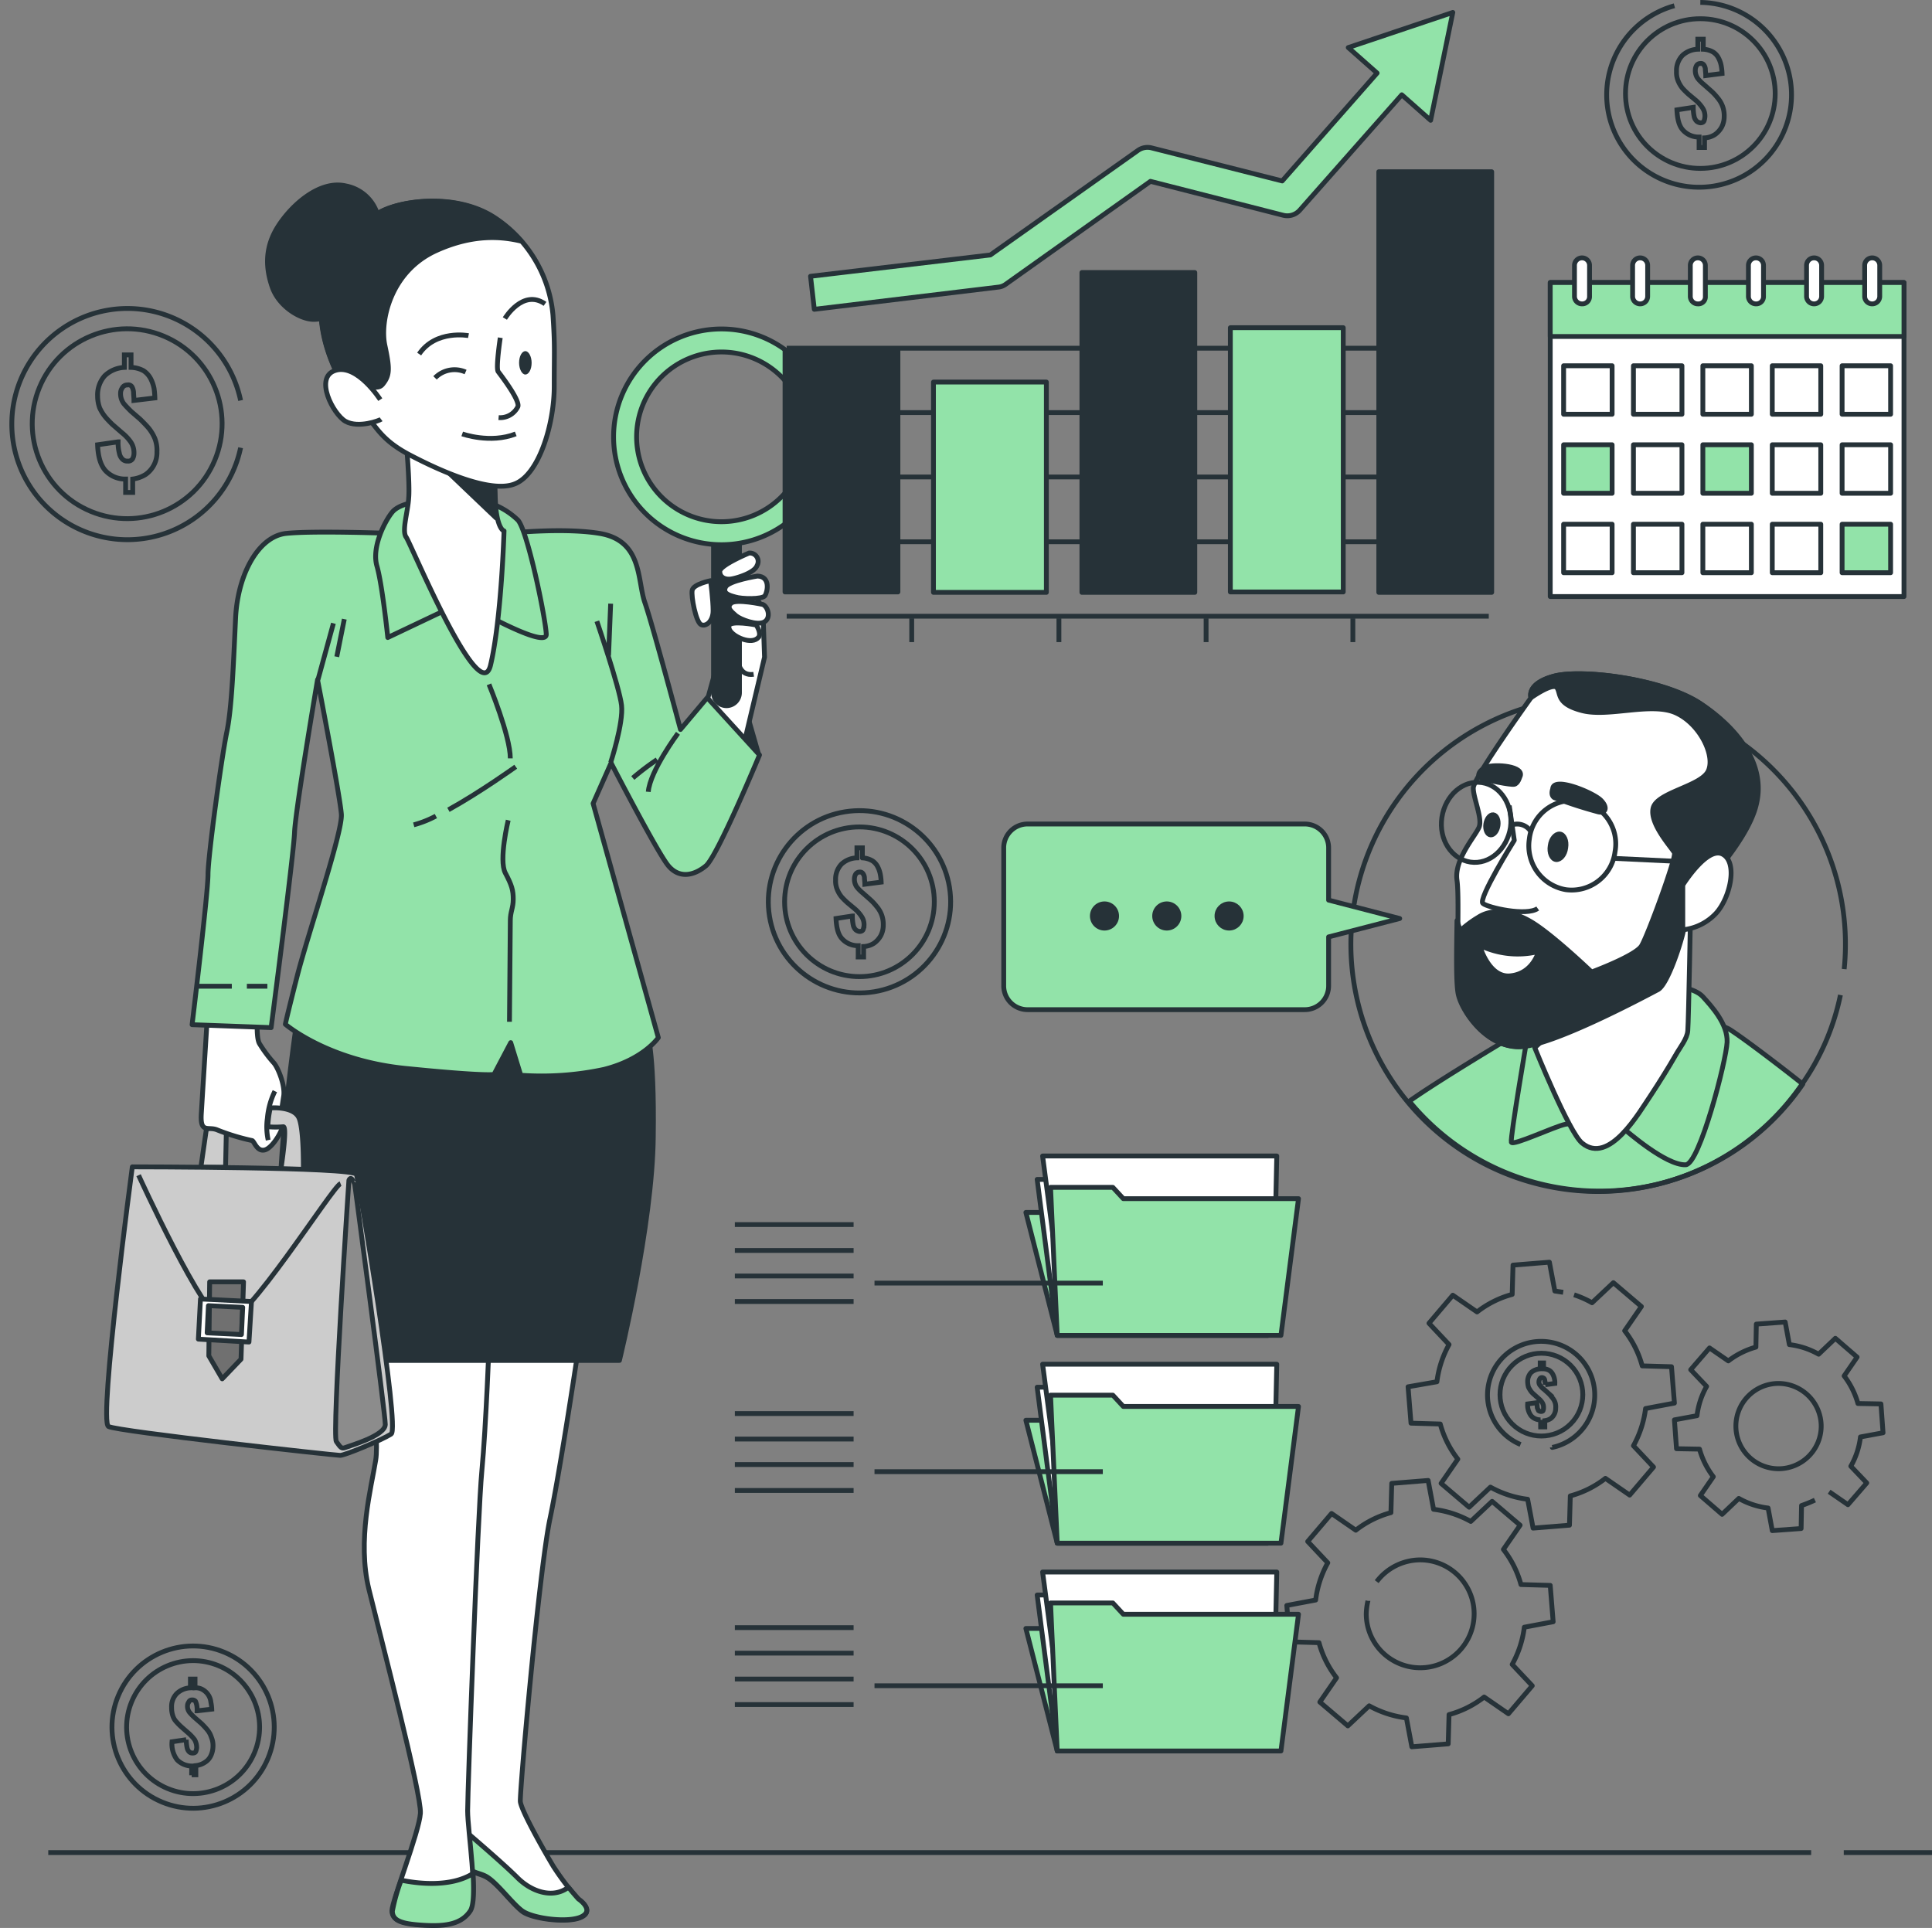 <svg xmlns="http://www.w3.org/2000/svg" width="400.654" height="399.844" viewBox="0 0 400.654 399.844">
  <rect x="0" y="0" width="400.654" height="399.844" fill="#808080" stroke="none"/>
  <g id="_1" data-name="1" transform="translate(-17.96 -21.8)">
    <g id="Floor_00000158747179933682543870000014200494217997990551_" transform="translate(27.967 406.01)">
      <g id="Grupo_1107869" data-name="Grupo 1107869">
        <line id="Línea_563" data-name="Línea 563" x2="18.297" transform="translate(372.35)" fill="none" stroke="#263238" stroke-linejoin="round" stroke-miterlimit="10" stroke-width="1"/>
        <line id="Línea_564" data-name="Línea 564" x2="365.587" fill="none" stroke="#263238" stroke-linejoin="round" stroke-miterlimit="10" stroke-width="1"/>
      </g>
    </g>
    <g id="Gears" transform="translate(284.814 283.569)">
      <g id="Grupo_1107870" data-name="Grupo 1107870">
        <path id="Trazado_902850" data-name="Trazado 902850" d="M374.854,406.237a21.284,21.284,0,0,1-2.515,7.718l4.162,4.422-4.943,5.81-5.029-3.469a20.563,20.563,0,0,1-7.284,3.642l-.173,6.07-7.544.607-1.127-5.983a21.285,21.285,0,0,1-7.718-2.515L338.26,426.7l-5.81-4.943,3.469-5.029a20.562,20.562,0,0,1-3.642-7.284l-6.07-.173-.607-7.544,5.983-1.127a21.285,21.285,0,0,1,2.515-7.718l-4.162-4.422,4.943-5.81,5.029,3.469a20.563,20.563,0,0,1,7.284-3.642l.173-6.07,7.544-.607,1.127,5.983a21.284,21.284,0,0,1,7.718,2.515l4.422-4.162,5.81,4.943-3.469,5.029a20.563,20.563,0,0,1,3.642,7.284l6.07.173.607,7.544Zm-32.431-5.463a13.4,13.4,0,0,0-.347,2.688,11.186,11.186,0,1,0,11.186-11.186,11.373,11.373,0,0,0-9.018,4.509" transform="translate(-325.6 -330.535)" fill="none" stroke="#263238" stroke-linejoin="round" stroke-miterlimit="10" stroke-width="1"/>
        <path id="Trazado_902851" data-name="Trazado 902851" d="M447.436,374.84a26.483,26.483,0,0,1-2.775,1.127l-.087,4.769-5.983.434-.867-4.683a16.172,16.172,0,0,1-6.07-1.994l-3.469,3.3-4.509-3.9,2.688-3.9a16.909,16.909,0,0,1-2.862-5.723l-4.769-.087-.434-5.983,4.683-.867a16.172,16.172,0,0,1,1.994-6.07l-3.3-3.469,3.9-4.509,3.9,2.688a16.909,16.909,0,0,1,5.723-2.862l.087-4.769,5.983-.434.867,4.683a16.172,16.172,0,0,1,6.07,1.994l3.469-3.3,4.509,3.9-2.688,3.9a16.909,16.909,0,0,1,2.862,5.723l4.769.087.434,5.983-4.683.867a16.172,16.172,0,0,1-1.994,6.07l3.3,3.469-3.9,4.509-3.9-2.688m-10.492-22.459a8.845,8.845,0,1,0,8.845,8.845A8.882,8.882,0,0,0,439.892,350.647Z" transform="translate(-337.916 -325.5)" fill="none" stroke="#263238" stroke-linejoin="round" stroke-miterlimit="10" stroke-width="1"/>
        <path id="Trazado_902852" data-name="Trazado 902852" d="M389.025,330.364a20.342,20.342,0,0,1,3.729,1.648l4.422-4.162,5.81,4.943-3.469,5.029a20.563,20.563,0,0,1,3.642,7.284l6.07.173.607,7.544-5.983,1.127a21.284,21.284,0,0,1-2.515,7.718l4.162,4.422-4.943,5.81-5.029-3.469a20.563,20.563,0,0,1-7.284,3.642l-.173,6.07-7.544.607-1.127-5.983a21.284,21.284,0,0,1-7.718-2.515l-4.422,4.162-5.81-4.943,3.469-5.029a20.563,20.563,0,0,1-3.642-7.284l-6.07-.173-.607-7.544,5.983-1.041a21.285,21.285,0,0,1,2.515-7.718l-4.162-4.422,4.943-5.81,5.029,3.469a20.564,20.564,0,0,1,7.284-3.642l.173-6.07,7.544-.607,1.127,5.983c.607.087,1.127.173,1.734.26m-2.255,32.171a11.119,11.119,0,1,0-6.59-.607" transform="translate(-329.453 -323.6)" fill="none" stroke="#263238" stroke-linejoin="round" stroke-miterlimit="10" stroke-width="1"/>
      </g>
      <g id="Grupo_1107872" data-name="Grupo 1107872" transform="translate(40.657 15.327)">
        <g id="Grupo_1107871" data-name="Grupo 1107871" transform="translate(9.291 5.571)">
          <path id="Trazado_902853" data-name="Trazado 902853" d="M385.888,360.794v-1.3a2.538,2.538,0,0,1-1.994-.867,3.686,3.686,0,0,1-.694-2.428l1.908-.26c0,.434.087.78.087,1.041a4.228,4.228,0,0,0,.26.607.93.93,0,0,0,.52.173c.26,0,.434-.087.434-.26a1.1,1.1,0,0,0,.087-.52,1.849,1.849,0,0,0-.26-1.041,3.525,3.525,0,0,0-.78-.867l-.867-.78a5.229,5.229,0,0,1-.694-.694,7.622,7.622,0,0,1-.52-.867,4.393,4.393,0,0,1-.173-1.127,2.7,2.7,0,0,1,.694-1.908,3.2,3.2,0,0,1,1.908-.78V347.7h.694v1.214a2.507,2.507,0,0,1,1.214.347,2.048,2.048,0,0,1,.694.78,3.106,3.106,0,0,1,.347.954,3.556,3.556,0,0,1,.087.954l-1.994.26a1.924,1.924,0,0,0-.087-.78.733.733,0,0,0-.173-.52.662.662,0,0,0-.434-.173.477.477,0,0,0-.434.26,1.232,1.232,0,0,0-.173.52,1.081,1.081,0,0,0,.347.954,2.639,2.639,0,0,0,.694.694l.867.78a7.819,7.819,0,0,1,.78.867,3.581,3.581,0,0,1,.607.954,2.962,2.962,0,0,1,.173,1.3,2.77,2.77,0,0,1-.26,1.214,2.711,2.711,0,0,1-.78.954,2.913,2.913,0,0,1-1.214.434v1.3h-.867Z" transform="translate(-383.2 -347.7)" fill="none" stroke="#263238" stroke-miterlimit="10" stroke-width="1"/>
        </g>
        <circle id="Elipse_12228" data-name="Elipse 12228" cx="8.585" cy="8.585" r="8.585" transform="translate(0 12.14) rotate(-45)" fill="none" stroke="#263238" stroke-miterlimit="10" stroke-width="1"/>
      </g>
    </g>
    <g id="Money" transform="translate(18.613 22.3)">
      <g id="Grupo_1107874" data-name="Grupo 1107874" transform="translate(0 61.655)">
        <g id="Grupo_1107873" data-name="Grupo 1107873" transform="translate(19.586 11.445)">
          <path id="Trazado_902854" data-name="Trazado 902854" d="M47.01,135.129v-2.775a5.569,5.569,0,0,1-4.249-1.821c-.954-1.127-1.474-2.862-1.561-5.29l4.249-.607a8.726,8.726,0,0,0,.26,2.341,2.321,2.321,0,0,0,.694,1.3,1.382,1.382,0,0,0,1.041.347,1.049,1.049,0,0,0,1.041-.52,2.4,2.4,0,0,0,.26-1.127,3.946,3.946,0,0,0-.694-2.341,9.245,9.245,0,0,0-1.821-1.908l-1.994-1.734c-.52-.52-1.041-1.041-1.474-1.561a9.285,9.285,0,0,1-1.127-1.821A7.251,7.251,0,0,1,41.2,115.1a5.943,5.943,0,0,1,1.474-4.162A6.3,6.3,0,0,1,46.75,109.2v-2.6h1.387v2.6a5.745,5.745,0,0,1,2.6.694,4.5,4.5,0,0,1,1.474,1.648,7.765,7.765,0,0,1,.694,1.994,16.932,16.932,0,0,1,.173,1.994l-4.336.52c0-.694-.087-1.214-.087-1.734a2.882,2.882,0,0,0-.347-1.127.9.9,0,0,0-.954-.347,1.132,1.132,0,0,0-1.041.607,1.907,1.907,0,0,0-.347,1.127,3.413,3.413,0,0,0,.694,2.168c.434.52.954,1.041,1.474,1.561l1.908,1.648c.607.607,1.214,1.214,1.734,1.821a9,9,0,0,1,1.3,2.168,6.919,6.919,0,0,1,.434,2.775,5.574,5.574,0,0,1-.607,2.688,5.465,5.465,0,0,1-1.734,1.994,6.623,6.623,0,0,1-2.688.954v2.775Z" transform="translate(-41.2 -106.6)" fill="none" stroke="#263238" stroke-miterlimit="10" stroke-width="1"/>
        </g>
        <path id="Trazado_902855" data-name="Trazado 902855" d="M68.119,114.564a23.976,23.976,0,1,0,0,9.8" transform="translate(-18.877 -93.667)" fill="none" stroke="#263238" stroke-miterlimit="10" stroke-width="1"/>
        <circle id="Elipse_12229" data-name="Elipse 12229" cx="19.684" cy="19.684" r="19.684" transform="translate(0 36.372) rotate(-67.5)" fill="none" stroke="#263238" stroke-miterlimit="10" stroke-width="1"/>
      </g>
      <g id="Grupo_1107876" data-name="Grupo 1107876" transform="translate(155.913 164.853)">
        <g id="Grupo_1107875" data-name="Grupo 1107875" transform="translate(16.723 10.483)">
          <path id="Trazado_902856" data-name="Trazado 902856" d="M222.383,246.959v-2.168A4.419,4.419,0,0,1,219,243.317c-.78-.867-1.127-2.255-1.214-4.162l3.382-.52a9.2,9.2,0,0,0,.173,1.821,1.978,1.978,0,0,0,.52,1.041,1.558,1.558,0,0,0,.78.347c.434,0,.694-.173.78-.434a3.081,3.081,0,0,0,.173-.867,3.018,3.018,0,0,0-.52-1.821,7.485,7.485,0,0,0-1.387-1.561l-1.561-1.3a16.023,16.023,0,0,1-1.214-1.214,6.012,6.012,0,0,1-.867-1.474,4.57,4.57,0,0,1-.347-1.994,4.523,4.523,0,0,1,1.214-3.3,4.913,4.913,0,0,1,3.208-1.3V224.5h1.127v2.081a4.546,4.546,0,0,1,2.081.607,3.241,3.241,0,0,1,1.127,1.3,5.512,5.512,0,0,1,.52,1.561,10.723,10.723,0,0,1,.173,1.561l-3.382.434c0-.52-.087-.954-.087-1.387a1.63,1.63,0,0,0-.347-.867.719.719,0,0,0-.694-.26.911.911,0,0,0-.78.434,1.977,1.977,0,0,0-.26.954,2.752,2.752,0,0,0,.52,1.734,8.035,8.035,0,0,0,1.214,1.214l1.474,1.3a11.167,11.167,0,0,1,1.387,1.474,5.772,5.772,0,0,1,1.041,1.734,5.694,5.694,0,0,1,.347,2.168,4.7,4.7,0,0,1-.52,2.168,4.751,4.751,0,0,1-1.387,1.561,4.284,4.284,0,0,1-2.168.694v2.168h-1.127Z" transform="translate(-217.7 -224.5)" fill="none" stroke="#263238" stroke-miterlimit="10" stroke-width="1"/>
        </g>
        <circle id="Elipse_12230" data-name="Elipse 12230" cx="18.904" cy="18.904" r="18.904" transform="translate(0 6.015) rotate(-9.154)" fill="none" stroke="#263238" stroke-miterlimit="10" stroke-width="1"/>
        <circle id="Elipse_12231" data-name="Elipse 12231" cx="15.522" cy="15.522" r="15.522" transform="translate(6.144 6.147)" fill="none" stroke="#263238" stroke-miterlimit="10" stroke-width="1"/>
      </g>
      <g id="Grupo_1107878" data-name="Grupo 1107878" transform="translate(17.411 335.713)">
        <g id="Grupo_1107877" data-name="Grupo 1107877" transform="translate(17.523 12.01)">
          <path id="Trazado_902857" data-name="Trazado 902857" d="M63.062,443.244v-1.908a4.294,4.294,0,0,1-3.035-1.3,5.474,5.474,0,0,1-1.041-3.729l2.948-.434a7.981,7.981,0,0,0,.173,1.648,1.617,1.617,0,0,0,.434.867.985.985,0,0,0,.694.26c.347,0,.607-.087.694-.347a2.532,2.532,0,0,0,.173-.78,3.321,3.321,0,0,0-.434-1.648,9.182,9.182,0,0,0-1.3-1.387l-1.387-1.214a11.768,11.768,0,0,1-1.041-1.041,3.265,3.265,0,0,1-.78-1.3,5.215,5.215,0,0,1-.26-1.734,3.867,3.867,0,0,1,1.041-2.862,4.356,4.356,0,0,1,2.862-1.214V423.3h.954v1.821a2.845,2.845,0,0,1,1.821.52,3.4,3.4,0,0,1,1.474,2.515,8.646,8.646,0,0,1,.173,1.387l-3.035.347a5.332,5.332,0,0,0-.087-1.214,4.03,4.03,0,0,0-.26-.78.853.853,0,0,0-.694-.26.687.687,0,0,0-.694.434,1.4,1.4,0,0,0-.26.78,2.04,2.04,0,0,0,.52,1.474,11.774,11.774,0,0,0,1.041,1.041l1.3,1.127a16.647,16.647,0,0,1,1.214,1.3,4.548,4.548,0,0,1,.867,1.561,4.411,4.411,0,0,1,.347,1.908,4.726,4.726,0,0,1-.434,1.908,3.155,3.155,0,0,1-1.214,1.387,4.17,4.17,0,0,1-1.908.694v1.908h-.867Z" transform="translate(-58.9 -423.3)" fill="none" stroke="#263238" stroke-miterlimit="10" stroke-width="1"/>
        </g>
        <circle id="Elipse_12232" data-name="Elipse 12232" cx="16.823" cy="16.823" r="16.823" transform="translate(0 31.085) rotate(-67.5)" fill="none" stroke="#263238" stroke-miterlimit="10" stroke-width="1"/>
        <circle id="Elipse_12233" data-name="Elipse 12233" cx="13.788" cy="13.788" r="13.788" transform="translate(3.966 29.442) rotate(-67.5)" fill="none" stroke="#263238" stroke-miterlimit="10" stroke-width="1"/>
      </g>
      <g id="Grupo_1107880" data-name="Grupo 1107880" transform="translate(333.057)">
        <g id="Grupo_1107879" data-name="Grupo 1107879" transform="translate(13.961 7.631)">
          <path id="Trazado_902858" data-name="Trazado 902858" d="M423.483,53.559V51.391a4.419,4.419,0,0,1-3.382-1.474c-.78-.867-1.127-2.255-1.214-4.162l3.382-.52a9.2,9.2,0,0,0,.173,1.821,1.978,1.978,0,0,0,.52,1.041,1.558,1.558,0,0,0,.78.347c.434,0,.694-.173.78-.434a3.081,3.081,0,0,0,.173-.867,3.018,3.018,0,0,0-.52-1.821,7.485,7.485,0,0,0-1.387-1.561l-1.561-1.3a16.021,16.021,0,0,1-1.214-1.214,6.012,6.012,0,0,1-.867-1.474,4.57,4.57,0,0,1-.347-1.994,4.523,4.523,0,0,1,1.214-3.3,4.913,4.913,0,0,1,3.208-1.3V31.1h1.127v2.081a4.546,4.546,0,0,1,2.081.607,3.241,3.241,0,0,1,1.127,1.3,5.513,5.513,0,0,1,.52,1.561,10.725,10.725,0,0,1,.173,1.561l-3.382.434c0-.52-.087-.954-.087-1.387a1.631,1.631,0,0,0-.347-.867.719.719,0,0,0-.694-.26.911.911,0,0,0-.78.434,1.976,1.976,0,0,0-.26.954,2.752,2.752,0,0,0,.52,1.734,8.034,8.034,0,0,0,1.214,1.214l1.474,1.3A11.168,11.168,0,0,1,427.3,43.24a5.773,5.773,0,0,1,1.041,1.734,5.694,5.694,0,0,1,.347,2.168,4.7,4.7,0,0,1-.52,2.168,4.752,4.752,0,0,1-1.387,1.561,4.284,4.284,0,0,1-2.168.694v1.994Z" transform="translate(-418.8 -31.1)" fill="none" stroke="#263238" stroke-miterlimit="10" stroke-width="1"/>
        </g>
        <path id="Trazado_902859" data-name="Trazado 902859" d="M416.227,22.994A19.166,19.166,0,1,0,421.6,22.3" transform="translate(-402.7 -22.3)" fill="none" stroke="#263238" stroke-miterlimit="10" stroke-width="1"/>
        <circle id="Elipse_12234" data-name="Elipse 12234" cx="15.522" cy="15.522" r="15.522" transform="translate(3.382 3.382)" fill="none" stroke="#263238" stroke-miterlimit="10" stroke-width="1"/>
      </g>
    </g>
    <g id="Calendar" transform="translate(339.444 75.282)">
      <g id="Grupo_1107885" data-name="Grupo 1107885">
        <rect id="Rectángulo_405155" data-name="Rectángulo 405155" width="73.36" height="65.122" transform="translate(0 5.116)" fill="#fff" stroke="#263238" stroke-linejoin="round" stroke-miterlimit="10" stroke-width="1"/>
        <rect id="Rectángulo_405156" data-name="Rectángulo 405156" width="73.36" height="11.186" transform="translate(0 5.116)" fill="#92e3a9" stroke="#263238" stroke-linejoin="round" stroke-miterlimit="10" stroke-width="1"/>
        <g id="Grupo_1107881" data-name="Grupo 1107881" transform="translate(5.029)">
          <path id="Trazado_902860" data-name="Trazado 902860" d="M395.961,92.939h0a1.554,1.554,0,0,1-1.561-1.561V84.961a1.554,1.554,0,0,1,1.561-1.561h0a1.554,1.554,0,0,1,1.561,1.561v6.417A1.5,1.5,0,0,1,395.961,92.939Z" transform="translate(-394.4 -83.4)" fill="#fff" stroke="#263238" stroke-linejoin="round" stroke-miterlimit="10" stroke-width="1"/>
          <path id="Trazado_902861" data-name="Trazado 902861" d="M409.861,92.939h0a1.554,1.554,0,0,1-1.561-1.561V84.961a1.554,1.554,0,0,1,1.561-1.561h0a1.554,1.554,0,0,1,1.561,1.561v6.417A1.554,1.554,0,0,1,409.861,92.939Z" transform="translate(-396.247 -83.4)" fill="#fff" stroke="#263238" stroke-linejoin="round" stroke-miterlimit="10" stroke-width="1"/>
          <path id="Trazado_902862" data-name="Trazado 902862" d="M423.661,92.939h0a1.554,1.554,0,0,1-1.561-1.561V84.961a1.554,1.554,0,0,1,1.561-1.561h0a1.554,1.554,0,0,1,1.561,1.561v6.417A1.456,1.456,0,0,1,423.661,92.939Z" transform="translate(-398.08 -83.4)" fill="#fff" stroke="#263238" stroke-linejoin="round" stroke-miterlimit="10" stroke-width="1"/>
          <path id="Trazado_902863" data-name="Trazado 902863" d="M437.561,92.939h0A1.554,1.554,0,0,1,436,91.378V84.961a1.554,1.554,0,0,1,1.561-1.561h0a1.554,1.554,0,0,1,1.561,1.561v6.417A1.5,1.5,0,0,1,437.561,92.939Z" transform="translate(-399.927 -83.4)" fill="#fff" stroke="#263238" stroke-linejoin="round" stroke-miterlimit="10" stroke-width="1"/>
          <path id="Trazado_902864" data-name="Trazado 902864" d="M451.461,92.939h0a1.554,1.554,0,0,1-1.561-1.561V84.961a1.554,1.554,0,0,1,1.561-1.561h0a1.554,1.554,0,0,1,1.561,1.561v6.417A1.554,1.554,0,0,1,451.461,92.939Z" transform="translate(-401.774 -83.4)" fill="#fff" stroke="#263238" stroke-linejoin="round" stroke-miterlimit="10" stroke-width="1"/>
          <path id="Trazado_902865" data-name="Trazado 902865" d="M465.361,92.939h0a1.554,1.554,0,0,1-1.561-1.561V84.961a1.554,1.554,0,0,1,1.561-1.561h0a1.554,1.554,0,0,1,1.561,1.561v6.417A1.554,1.554,0,0,1,465.361,92.939Z" transform="translate(-403.621 -83.4)" fill="#fff" stroke="#263238" stroke-linejoin="round" stroke-miterlimit="10" stroke-width="1"/>
        </g>
        <g id="Grupo_1107882" data-name="Grupo 1107882" transform="translate(2.775 22.372)">
          <rect id="Rectángulo_405157" data-name="Rectángulo 405157" width="10.059" height="10.059" fill="#fff" stroke="#263238" stroke-linejoin="round" stroke-miterlimit="10" stroke-width="1"/>
          <rect id="Rectángulo_405158" data-name="Rectángulo 405158" width="10.059" height="10.059" transform="translate(14.481)" fill="#fff" stroke="#263238" stroke-linejoin="round" stroke-miterlimit="10" stroke-width="1"/>
          <rect id="Rectángulo_405159" data-name="Rectángulo 405159" width="10.059" height="10.059" transform="translate(28.876)" fill="#fff" stroke="#263238" stroke-linejoin="round" stroke-miterlimit="10" stroke-width="1"/>
          <rect id="Rectángulo_405160" data-name="Rectángulo 405160" width="10.059" height="10.059" transform="translate(43.27)" fill="#fff" stroke="#263238" stroke-linejoin="round" stroke-miterlimit="10" stroke-width="1"/>
          <rect id="Rectángulo_405161" data-name="Rectángulo 405161" width="10.059" height="10.059" transform="translate(57.752)" fill="#fff" stroke="#263238" stroke-linejoin="round" stroke-miterlimit="10" stroke-width="1"/>
        </g>
        <g id="Grupo_1107883" data-name="Grupo 1107883" transform="translate(2.775 38.761)">
          <rect id="Rectángulo_405162" data-name="Rectángulo 405162" width="10.059" height="10.059" fill="#92e3a9" stroke="#263238" stroke-linejoin="round" stroke-miterlimit="10" stroke-width="1"/>
          <rect id="Rectángulo_405163" data-name="Rectángulo 405163" width="10.059" height="10.059" transform="translate(14.481)" fill="#fff" stroke="#263238" stroke-linejoin="round" stroke-miterlimit="10" stroke-width="1"/>
          <rect id="Rectángulo_405164" data-name="Rectángulo 405164" width="10.059" height="10.059" transform="translate(28.876)" fill="#92e3a9" stroke="#263238" stroke-linejoin="round" stroke-miterlimit="10" stroke-width="1"/>
          <rect id="Rectángulo_405165" data-name="Rectángulo 405165" width="10.059" height="10.059" transform="translate(43.27)" fill="#fff" stroke="#263238" stroke-linejoin="round" stroke-miterlimit="10" stroke-width="1"/>
          <rect id="Rectángulo_405166" data-name="Rectángulo 405166" width="10.059" height="10.059" transform="translate(57.752)" fill="#fff" stroke="#263238" stroke-linejoin="round" stroke-miterlimit="10" stroke-width="1"/>
        </g>
        <g id="Grupo_1107884" data-name="Grupo 1107884" transform="translate(2.775 55.237)">
          <rect id="Rectángulo_405167" data-name="Rectángulo 405167" width="10.059" height="10.059" fill="#fff" stroke="#263238" stroke-linejoin="round" stroke-miterlimit="10" stroke-width="1"/>
          <rect id="Rectángulo_405168" data-name="Rectángulo 405168" width="10.059" height="10.059" transform="translate(14.481)" fill="#fff" stroke="#263238" stroke-linejoin="round" stroke-miterlimit="10" stroke-width="1"/>
          <rect id="Rectángulo_405169" data-name="Rectángulo 405169" width="10.059" height="10.059" transform="translate(28.876)" fill="#fff" stroke="#263238" stroke-linejoin="round" stroke-miterlimit="10" stroke-width="1"/>
          <rect id="Rectángulo_405170" data-name="Rectángulo 405170" width="10.059" height="10.059" transform="translate(43.27)" fill="#fff" stroke="#263238" stroke-linejoin="round" stroke-miterlimit="10" stroke-width="1"/>
          <rect id="Rectángulo_405171" data-name="Rectángulo 405171" width="10.059" height="10.059" transform="translate(57.752)" fill="#92e3a9" stroke="#263238" stroke-linejoin="round" stroke-miterlimit="10" stroke-width="1"/>
        </g>
      </g>
    </g>
    <g id="Character_2" transform="translate(298.515 161.534)">
      <g id="Grupo_1107888" data-name="Grupo 1107888">
        <path id="Trazado_902866" data-name="Trazado 902866" d="M436.5,278.967a51.087,51.087,0,0,1-81.6,3.555c6.07-4.336,22.372-14.048,22.372-14.048s34.6-2.775,36.333-2.775a19.985,19.985,0,0,1,7.371,1.734C422.364,268.128,430.168,273.938,436.5,278.967Z" transform="translate(-343.194 -193.872)" fill="#92e3a9" stroke="#263238" stroke-linejoin="round" stroke-miterlimit="10" stroke-width="1"/>
        <path id="Trazado_902867" data-name="Trazado 902867" d="M442.509,250.267a49.734,49.734,0,0,1-7.891,18.383,51.281,51.281,0,1,1,8.671-23.76" transform="translate(-341.4 -183.642)" fill="none" stroke="#263238" stroke-linejoin="round" stroke-miterlimit="10" stroke-width="1"/>
        <g id="Grupo_1107887" data-name="Grupo 1107887" transform="translate(18.361)">
          <path id="Trazado_902868" data-name="Trazado 902868" d="M382.593,268.152s-3.555,20.811-3.3,21.765c.26.867,9.018-3.3,11.273-3.729s11.706.78,12.14,1.041,8.585,7.544,12.747,7.371c2.862-.087,8.411-21.592,8.585-25.407s-3.3-7.544-5.029-9.452-6.33-2.341-7.111-2.341S389.7,257.14,382.593,268.152Z" transform="translate(-364.794 -192.769)" fill="#92e3a9" stroke="#263238" stroke-linejoin="round" stroke-miterlimit="10" stroke-width="1"/>
          <path id="Trazado_902869" data-name="Trazado 902869" d="M384.9,267.7s7.111,17.6,9.8,19.771c5.636,4.683,11.88-6.417,14.308-9.972,1.821-2.775,3.555-5.55,5.2-8.411.78-1.387,2.341-3.3,2.428-4.943.173-2.081.607-26.448.607-26.448Z" transform="translate(-365.54 -190.152)" fill="#fff" stroke="#263238" stroke-linejoin="round" stroke-miterlimit="10" stroke-width="1"/>
          <g id="Grupo_1107886" data-name="Grupo 1107886">
            <path id="Trazado_902870" data-name="Trazado 902870" d="M381.64,187.838s-11.966,16.649-11.966,18.73,1.908,6.243,1.214,8.064-5.2,6.677-4.6,11.013c.607,4.249-.347,20.9.52,24.106.867,3.3,5.55,10.406,12.227,10.492s26.795-10.753,28.962-11.88c2.081-1.214,4.943-10.319,5.29-12.4a48.74,48.74,0,0,1,1.821-6.59s11.36-11.186,13.267-19.424c1.994-8.238-3.729-15.609-11.446-20.811s-24.453-7.284-30.35-5.81C380.513,184.89,381.64,187.838,381.64,187.838Z" transform="translate(-363.061 -182.867)" fill="#fff" stroke="#263238" stroke-linejoin="round" stroke-miterlimit="10" stroke-width="1"/>
            <path id="Trazado_902871" data-name="Trazado 902871" d="M416.84,189.139c-7.8-5.2-24.453-7.284-30.35-5.81-5.9,1.561-4.856,4.509-4.856,4.509s4.509-3.208,5.376-2.081c.867,1.214-.173,3.382,5.29,4.769s14.308-1.821,19.337.434,8.238,8.845,6.764,12.053-10.666,4.422-11.446,7.718,3.989,8.325,4.422,9.278-5.55,17.256-6.85,19.337c-1.387,2.081-10.319,5.376-10.319,5.376s-8.5-8.151-12.834-10.579c-4.249-2.428-8.151-2.428-10.666-.78a22.43,22.43,0,0,0-3.729,2.775l-.694-2.081c-.087,6.243-.26,13.614.347,15.609.867,3.3,5.55,10.406,12.227,10.492s26.795-10.753,28.962-11.88c2.081-1.214,4.943-10.319,5.29-12.4a48.738,48.738,0,0,1,1.821-6.59s11.36-11.186,13.267-19.424C430.194,201.713,424.558,194.342,416.84,189.139Z" transform="translate(-363.055 -182.867)" fill="#263238" stroke="#263238" stroke-linejoin="round" stroke-miterlimit="10" stroke-width="1"/>
            <path id="Trazado_902872" data-name="Trazado 902872" d="M420.3,232.383s5.029-8.064,8.238-6.417,1.648,8.932-1.3,12.227a10.954,10.954,0,0,1-6.937,3.469Z" transform="translate(-370.244 -188.563)" fill="#fff" stroke="#263238" stroke-linejoin="round" stroke-miterlimit="10" stroke-width="1"/>
            <path id="Trazado_902873" data-name="Trazado 902873" d="M377.946,214.4l1.041,7.2s-7.631,12.227-6.5,13.094c1.041.867,9.018,2.688,11.36,1.041" transform="translate(-363.875 -187.056)" fill="none" stroke="#263238" stroke-linejoin="round" stroke-miterlimit="10" stroke-width="1"/>
            <path id="Trazado_902874" data-name="Trazado 902874" d="M371.7,247.8a18.134,18.134,0,0,0,12.227,1.3s-1.127,4.509-5.723,5.029C373.608,254.737,371.7,247.8,371.7,247.8Z" transform="translate(-363.787 -191.494)" fill="#fff" stroke="#263238" stroke-linejoin="round" stroke-miterlimit="10" stroke-width="1"/>
            <path id="Trazado_902875" data-name="Trazado 902875" d="M389.176,210.248s-.52,1.3.347,1.821a93.8,93.8,0,0,0,9.1,2.948c1.474.347,2.081-.867.52-2.428S389.263,207.56,389.176,210.248Z" transform="translate(-366.088 -186.373)" fill="#263238" stroke="#263238" stroke-linejoin="round" stroke-miterlimit="10" stroke-width="1"/>
            <path id="Trazado_902876" data-name="Trazado 902876" d="M380,207.235s-.347,1.3-1.127,1.474-5.723-.867-6.764-1.214c-1.041-.26-.78-1.648.954-2.341S381.3,204.894,380,207.235Z" transform="translate(-363.759 -185.788)" fill="#263238" stroke="#263238" stroke-linejoin="round" stroke-miterlimit="10" stroke-width="1"/>
            <path id="Trazado_902877" data-name="Trazado 902877" d="M391.8,224.061c-.173,1.474-1.127,2.515-1.994,2.428s-1.474-1.387-1.214-2.862c.173-1.474,1.127-2.515,1.994-2.428S392.059,222.587,391.8,224.061Z" transform="translate(-366.023 -187.959)" fill="#263238" stroke="#263238" stroke-linejoin="round" stroke-miterlimit="10" stroke-width="1"/>
            <path id="Trazado_902878" data-name="Trazado 902878" d="M375.709,218.854c-.173,1.127-.867,1.994-1.561,1.908s-1.127-1.127-.954-2.255.867-1.994,1.561-1.908S375.882,217.726,375.709,218.854Z" transform="translate(-363.98 -187.348)" fill="#263238" stroke="#263238" stroke-linejoin="round" stroke-miterlimit="10" stroke-width="1"/>
            <path id="Trazado_902879" data-name="Trazado 902879" d="M401.363,223.776a9.068,9.068,0,0,1-10.232,7.891,9.229,9.229,0,0,1-7.544-10.492,8.988,8.988,0,1,1,17.776,2.6Z" transform="translate(-365.354 -186.894)" fill="none" stroke="#263238" stroke-linejoin="round" stroke-miterlimit="10" stroke-width="1"/>
            <path id="Trazado_902880" data-name="Trazado 902880" d="M376.9,218.167c-.694,4.509-4.336,7.8-8.325,7.2-3.9-.607-6.59-4.683-5.9-9.278.694-4.509,4.336-7.8,8.325-7.2C374.91,209.5,377.511,213.658,376.9,218.167Z" transform="translate(-362.574 -186.314)" fill="none" stroke="#263238" stroke-linejoin="round" stroke-miterlimit="10" stroke-width="1"/>
            <line id="Línea_565" data-name="Línea 565" x2="18.21" y2="0.867" transform="translate(35.489 38.27)" fill="none" stroke="#263238" stroke-linejoin="round" stroke-miterlimit="10" stroke-width="1"/>
            <path id="Trazado_902881" data-name="Trazado 902881" d="M383.315,220.269a3.365,3.365,0,0,0-3.815-1.3" transform="translate(-364.823 -187.636)" fill="none" stroke="#263238" stroke-linejoin="round" stroke-miterlimit="10" stroke-width="1"/>
          </g>
        </g>
      </g>
    </g>
    <g id="Character_1" transform="translate(40.068 60.167)">
      <g id="Grupo_1107895" data-name="Grupo 1107895">
        <path id="Trazado_902882" data-name="Trazado 902882" d="M198.476,200.672l-2.862-9.972-2.515,4.6Z" transform="translate(-63.25 -82.541)" fill="#263238" stroke="#263238" stroke-linejoin="round" stroke-miterlimit="10" stroke-width="1"/>
        <path id="Trazado_902883" data-name="Trazado 902883" d="M198.774,176.668l-4.422,18.644-8.151-7.2,2.948-10.666,1.561-13.874,5.029-1.474,2.688,4.509Z" transform="translate(-62.334 -78.741)" fill="#fff" stroke="#263238" stroke-linejoin="round" stroke-miterlimit="10" stroke-width="1"/>
        <path id="Trazado_902884" data-name="Trazado 902884" d="M194.4,179.8s.173,3.208,3.208,2.775" transform="translate(-63.423 -81.092)" fill="none" stroke="#263238" stroke-linejoin="round" stroke-miterlimit="10" stroke-width="1"/>
        <path id="Trazado_902885" data-name="Trazado 902885" d="M191.188,185.053h0a2.7,2.7,0,0,1-2.688-2.688V149.5h5.376v32.865A2.7,2.7,0,0,1,191.188,185.053Z" transform="translate(-62.639 -77.067)" fill="#263238" stroke="#263238" stroke-linejoin="round" stroke-miterlimit="10" stroke-width="1"/>
        <g id="Grupo_1107889" data-name="Grupo 1107889" transform="translate(127.161 76.335)">
          <path id="Trazado_902886" data-name="Trazado 902886" d="M196.07,154s-6.07,2.515-6.07,3.815,1.214,1.734,2.341,1.561c1.214-.173,4.856-1.3,5.376-2.775A1.733,1.733,0,0,0,196.07,154Z" transform="translate(-190 -154)" fill="#fff" stroke="#263238" stroke-linejoin="round" stroke-miterlimit="10" stroke-width="1"/>
          <path id="Trazado_902887" data-name="Trazado 902887" d="M197.962,159.5s-5.9.954-6.59,2.255.694,1.734,1.994,2.081c1.3.434,5.636.52,6.157-.26S200.737,159.587,197.962,159.5Z" transform="translate(-190.158 -154.731)" fill="#fff" stroke="#263238" stroke-linejoin="round" stroke-miterlimit="10" stroke-width="1"/>
          <path id="Trazado_902888" data-name="Trazado 902888" d="M199.229,166.2s-5.55-1.214-6.59-.26.173,1.821,1.041,2.6c.954.78,4.336,2.081,5.81,1.3S200.356,166.724,199.229,166.2Z" transform="translate(-190.297 -155.538)" fill="#fff" stroke="#263238" stroke-linejoin="round" stroke-miterlimit="10" stroke-width="1"/>
          <path id="Trazado_902889" data-name="Trazado 902889" d="M197.833,171.136s-5.376-1.041-5.636.173,1.561,2.341,2.862,2.775,2.6.434,3.3-.434C198.96,172.784,197.833,171.136,197.833,171.136Z" transform="translate(-190.288 -156.222)" fill="#fff" stroke="#263238" stroke-linejoin="round" stroke-miterlimit="10" stroke-width="1"/>
        </g>
        <path id="Trazado_902890" data-name="Trazado 902890" d="M187.209,160.6s-3.555.694-3.815,1.994.78,6.59,1.821,7.111,2.515-.694,2.515-2.862C187.729,164.589,187.209,160.6,187.209,160.6Z" transform="translate(-61.955 -78.541)" fill="#fff" stroke="#263238" stroke-linejoin="round" stroke-miterlimit="10" stroke-width="1"/>
        <path id="Trazado_902891" data-name="Trazado 902891" d="M189.9,206.7a18.3,18.3,0,0,0,2.6,2.341" transform="translate(-62.825 -84.666)" fill="none" stroke="#263238" stroke-linejoin="round" stroke-miterlimit="10" stroke-width="1"/>
        <path id="Trazado_902892" data-name="Trazado 902892" d="M181.5,197.2s2.515,3.035,5.116,5.983" transform="translate(-61.709 -83.404)" fill="none" stroke="#263238" stroke-linejoin="round" stroke-miterlimit="10" stroke-width="1"/>
        <g id="Grupo_1107894" data-name="Grupo 1107894">
          <g id="Grupo_1107890" data-name="Grupo 1107890" transform="translate(53.432 237.45)">
            <path id="Trazado_902893" data-name="Trazado 902893" d="M152.687,342.1s-3.9,26.361-6.157,37.114c-2.255,10.666-6.33,56.884-6.157,58.705s4.769,9.972,6.85,13.441a56.1,56.1,0,0,0,5.2,6.85s3.382,2.255.694,3.642-10.232.434-12.313-1.127-5.029-5.723-7.284-7.024c-2.255-1.387-4.509-.434-5.2-5.2s.434-7.024.867-13.874-1.387-92.35-1.387-92.35h24.887Z" transform="translate(-108.007 -340.106)" fill="#fff" stroke="#263238" stroke-linejoin="round" stroke-miterlimit="10" stroke-width="1"/>
            <path id="Trazado_902894" data-name="Trazado 902894" d="M153.152,477.336c2.688-1.387-.694-3.642-.694-3.642s-.867-.954-2.081-2.428c-3.208,2.428-7.631.954-10.579-1.994-3.208-3.208-11.186-9.972-11.186-9.972l-.52.173a19.43,19.43,0,0,0,.173,4.422c.694,4.769,2.948,3.9,5.2,5.2,2.255,1.387,5.2,5.463,7.284,7.024C142.92,477.77,150.464,478.724,153.152,477.336Z" transform="translate(-108.038 -355.677)" fill="#92e3a9" stroke="#263238" stroke-linejoin="round" stroke-miterlimit="10" stroke-width="1"/>
            <path id="Trazado_902895" data-name="Trazado 902895" d="M105.083,339.8s3.208,21.592,2.255,27.055c-.867,5.463-3.9,16.562-1.387,26.795s10.926,42.49,10.666,46.392-5.9,18.21-5.9,20.2,2.081,2.688,6.59,2.948,7.718-.26,9.539-2.948-.434-16.562-.434-20.725,2.081-61.394,2.948-70.5,1.561-27.749,1.561-27.749Z" transform="translate(-104.974 -339.8)" fill="#fff" stroke="#263238" stroke-linejoin="round" stroke-miterlimit="10" stroke-width="1"/>
            <path id="Trazado_902896" data-name="Trazado 902896" d="M113.521,471.187A37.731,37.731,0,0,0,111.7,477.6c0,2.081,2.081,2.688,6.59,2.948s7.718-.26,9.539-2.948c.78-1.127.78-4.249.607-7.8C123.753,472.748,116.816,471.881,113.521,471.187Z" transform="translate(-105.867 -357.072)" fill="#92e3a9" stroke="#263238" stroke-linejoin="round" stroke-miterlimit="10" stroke-width="1"/>
          </g>
          <path id="Trazado_902897" data-name="Trazado 902897" d="M88.532,264.2s-2.948,19.337-3.642,34.772,4.336,37.114,4.336,37.114h65.989s6.85-28.009,7.024-46.392c.26-18.383-1.387-22.025-1.387-22.025Z" transform="translate(-48.865 -92.306)" fill="#263238" stroke="#263238" stroke-linejoin="round" stroke-miterlimit="10" stroke-width="1"/>
          <g id="Grupo_1107892" data-name="Grupo 1107892" transform="translate(0 170.94)">
            <path id="Trazado_902898" data-name="Trazado 902898" d="M67.027,291.806l-1.127,7.8h5.116l.173-7.8A3.916,3.916,0,0,0,67.027,291.806Z" transform="translate(-46.351 -266.832)" fill="#ccc" stroke="#263238" stroke-linejoin="round" stroke-miterlimit="10" stroke-width="1"/>
            <path id="Trazado_902899" data-name="Trazado 902899" d="M77.789,263.1s-.607,5.55.26,7.111a27.653,27.653,0,0,0,3.035,4.076c.867,1.041,2.341,4.683,1.994,6.85s-.434,3.035-.434,3.035a6.558,6.558,0,0,1,.173,3.382c-.434,1.561-2.428,4.683-3.9,4.769-1.474.173-1.994-1.994-2.428-1.994a44.884,44.884,0,0,1-7.111-2.168c-1.908-.867-3.642.867-3.382-3.382s1.3-20.9,1.3-20.9Z" transform="translate(-46.36 -263.1)" fill="#fff" stroke="#263238" stroke-linejoin="round" stroke-miterlimit="10" stroke-width="1"/>
            <path id="Trazado_902900" data-name="Trazado 902900" d="M83.348,282.7a15.892,15.892,0,0,0-1.561,5.636,12.84,12.84,0,0,0,.173,4.509" transform="translate(-48.45 -265.704)" fill="none" stroke="#263238" stroke-linejoin="round" stroke-miterlimit="10" stroke-width="1"/>
            <path id="Trazado_902901" data-name="Trazado 902901" d="M82.42,286.7s4.943-.434,5.983,2.168.867,11.36.867,11.36H84.5s1.561-9.712.607-9.625a18.654,18.654,0,0,1-3.208,0A21.887,21.887,0,0,1,82.42,286.7Z" transform="translate(-48.476 -266.231)" fill="#ccc" stroke="#263238" stroke-linejoin="round" stroke-miterlimit="10" stroke-width="1"/>
            <g id="Grupo_1107891" data-name="Grupo 1107891" transform="translate(0 32.691)">
              <path id="Trazado_902902" data-name="Trazado 902902" d="M48.684,300.8s45.958,0,46.479,1.561,9.1,52.635,7.2,53.849-9.539,4.422-10.579,4.422-45.958-4.943-48.04-5.983C41.66,353.522,48.684,300.8,48.684,300.8Z" transform="translate(-43.355 -300.8)" fill="#ccc" stroke="#263238" stroke-linejoin="round" stroke-miterlimit="10" stroke-width="1"/>
              <path id="Trazado_902903" data-name="Trazado 902903" d="M100.877,303.942s-3.555,52.982-2.6,54.2c.867,1.214,1.041,1.561,1.908,1.214s8.238-2.428,8.238-4.769c0-2.255-6.33-49.774-6.33-49.774S101.4,302.728,100.877,303.942Z" transform="translate(-50.63 -301.167)" fill="#8c8c8c" stroke="#263238" stroke-linejoin="round" stroke-miterlimit="10" stroke-width="1"/>
              <path id="Trazado_902904" data-name="Trazado 902904" d="M51,302.8s13.527,29.743,17.776,30.61,22.372-28.182,24.107-28.876" transform="translate(-44.371 -301.066)" fill="#ccc" stroke="#263238" stroke-linejoin="round" stroke-miterlimit="10" stroke-width="1"/>
              <path id="Trazado_902905" data-name="Trazado 902905" d="M67.973,328.3,67.8,343.648l2.775,4.769,3.9-4.076L75,328.3Z" transform="translate(-46.603 -304.454)" fill="#707070" stroke="#263238" stroke-linejoin="round" stroke-miterlimit="10" stroke-width="1"/>
              <path id="Trazado_902906" data-name="Trazado 902906" d="M65.734,332.4l-.434,8.325,10.492.607.52-8.411Zm8.5,7.371-7.111-.347.26-5.636,7.111.347Z" transform="translate(-46.271 -304.998)" fill="#fff" stroke="#263238" stroke-linejoin="round" stroke-miterlimit="10" stroke-width="1"/>
            </g>
          </g>
          <path id="Trazado_902907" data-name="Trazado 902907" d="M105.249,149.214s-16.216-.607-21.939,0-10.059,8.411-10.492,17.6S72.038,185.461,71,190.4s-3.9,25.667-3.9,29.569-3.3,31.13-3.3,31.13l16.389.607s4.683-35.986,4.856-40.5,4.769-31.651,4.769-31.651,4.683,24.193,4.943,27.922-6.937,24.8-9.192,33.645-2.428,9.885-2.428,9.885,8.845,7.631,25.234,9.192c16.389,1.648,18.037,1.214,18.037,1.214l3.469-6.59,2.081,6.764a61.741,61.741,0,0,0,17.256-1.214c8.238-2.081,11.273-6.59,11.273-6.59l-13.527-48.56,3.729-8.411s9.625,18.644,11.88,21.332,5.29,2.081,7.8,0c2.428-2.081,11.1-22.979,11.1-22.979l-10.839-11.88-5.55,6.59s-5.723-21.505-7.371-26.274c-1.648-4.683-.434-12.92-9.452-14.395s-23.413.434-23.413.434Z" transform="translate(-46.072 -76.954)" fill="#92e3a9" stroke="#263238" stroke-linejoin="round" stroke-miterlimit="10" stroke-width="1"/>
          <path id="Trazado_902908" data-name="Trazado 902908" d="M134.8,185.4s4.422,10.666,4.422,15.348" transform="translate(-55.505 -81.836)" fill="none" stroke="#263238" stroke-linejoin="round" stroke-miterlimit="10" stroke-width="1"/>
          <path id="Trazado_902909" data-name="Trazado 902909" d="M139.232,217.9s-1.994,8.238-.607,10.926c1.387,2.6,1.648,3.642,1.648,5.463s-.607,2.6-.607,4.422-.173,20.985-.173,20.985" transform="translate(-55.948 -86.154)" fill="none" stroke="#263238" stroke-linejoin="round" stroke-miterlimit="10" stroke-width="1"/>
          <line id="Línea_566" data-name="Línea 566" y1="11.706" x2="3.208" transform="translate(43.829 90.903)" fill="none" stroke="#263238" stroke-linejoin="round" stroke-miterlimit="10" stroke-width="1"/>
          <line id="Línea_567" data-name="Línea 567" x1="1.561" y2="7.804" transform="translate(47.731 90.036)" fill="none" stroke="#263238" stroke-linejoin="round" stroke-miterlimit="10" stroke-width="1"/>
          <path id="Trazado_902910" data-name="Trazado 902910" d="M163.462,199.609s2.688-8.238,2.255-11.88C165.283,184,160.6,170.3,160.6,170.3" transform="translate(-58.932 -79.83)" fill="none" stroke="#263238" stroke-linejoin="round" stroke-miterlimit="10" stroke-width="1"/>
          <path id="Trazado_902911" data-name="Trazado 902911" d="M121.4,216.9a21.679,21.679,0,0,1-4.6,1.821" transform="translate(-53.113 -86.021)" fill="none" stroke="#263238" stroke-linejoin="round" stroke-miterlimit="10" stroke-width="1"/>
          <path id="Trazado_902912" data-name="Trazado 902912" d="M139.061,205.1s-7.371,5.29-13.961,8.932" transform="translate(-54.216 -84.454)" fill="none" stroke="#263238" stroke-linejoin="round" stroke-miterlimit="10" stroke-width="1"/>
          <line id="Línea_568" data-name="Línea 568" x2="4.249" transform="translate(29.088 166.171)" fill="none" stroke="#263238" stroke-linejoin="round" stroke-miterlimit="10" stroke-width="1"/>
          <line id="Línea_569" data-name="Línea 569" x2="7.024" transform="translate(18.942 166.171)" fill="none" stroke="#263238" stroke-linejoin="round" stroke-miterlimit="10" stroke-width="1"/>
          <path id="Trazado_902913" data-name="Trazado 902913" d="M186.972,100.4a22.372,22.372,0,1,0,22.372,22.372A22.371,22.371,0,0,0,186.972,100.4Zm0,39.975a17.6,17.6,0,1,1,17.6-17.6A17.616,17.616,0,0,1,186.972,140.375Z" transform="translate(-59.464 -70.543)" fill="#92e3a9" stroke="#263238" stroke-linejoin="round" stroke-miterlimit="10" stroke-width="1"/>
          <path id="Trazado_902914" data-name="Trazado 902914" d="M179.057,197.1s-5.81,7.8-6.157,12.14" transform="translate(-60.567 -83.391)" fill="none" stroke="#263238" stroke-linejoin="round" stroke-miterlimit="10" stroke-width="1"/>
          <path id="Trazado_902915" data-name="Trazado 902915" d="M174.229,203.4a52.733,52.733,0,0,0-5.029,3.815" transform="translate(-60.075 -84.228)" fill="none" stroke="#263238" stroke-linejoin="round" stroke-miterlimit="10" stroke-width="1"/>
          <line id="Línea_570" data-name="Línea 570" x1="0.434" y2="10.753" transform="translate(104.095 86.828)" fill="none" stroke="#263238" stroke-linejoin="round" stroke-miterlimit="10" stroke-width="1"/>
          <path id="Trazado_902916" data-name="Trazado 902916" d="M116.631,141.6s-4.076.347-5.55,2.255c-1.474,1.821-4.249,7.2-3.122,11.1s2.255,14.828,2.255,14.828l15.522-7.371s17.516,10.146,17.343,6.677-3.9-21.592-5.9-23.673a15.5,15.5,0,0,0-9.278-4.249C123.655,140.564,116.631,141.6,116.631,141.6Z" transform="translate(-51.904 -75.935)" fill="#92e3a9" stroke="#263238" stroke-linejoin="round" stroke-miterlimit="10" stroke-width="1"/>
          <path id="Trazado_902917" data-name="Trazado 902917" d="M114.947,127.2s.78,8.845.52,11.793c-.173,2.948-1.474,6.85-.52,8.151s15.348,36.073,17.516,26.448c2.255-9.625,2.775-27.749,2.775-27.749s-1.127-.173-1.648-4.249a53.488,53.488,0,0,1,0-9.625Z" transform="translate(-52.821 -74.104)" fill="#fff" stroke="#263238" stroke-linejoin="round" stroke-miterlimit="10" stroke-width="1"/>
          <path id="Trazado_902918" data-name="Trazado 902918" d="M123.4,133.1l11.36,10.839-.52-9.539Z" transform="translate(-53.99 -74.888)" fill="#263238" stroke="#263238" stroke-linejoin="round" stroke-miterlimit="10" stroke-width="1"/>
          <g id="Grupo_1107893" data-name="Grupo 1107893" transform="translate(33.363)">
            <path id="Trazado_902919" data-name="Trazado 902919" d="M104.61,71.979a8.487,8.487,0,0,0-6.5-5.81c-5.463-1.3-11.273,3.989-14.048,8.325s-2.688,8.585-1.214,12.747c1.474,4.076,6.07,6.764,8.845,6.59a7.889,7.889,0,0,0,6.85-4.509C100.187,86.287,105.13,73.713,104.61,71.979Z" transform="translate(-81.83 -65.969)" fill="#263238" stroke="#263238" stroke-linejoin="round" stroke-miterlimit="10" stroke-width="1"/>
            <path id="Trazado_902920" data-name="Trazado 902920" d="M106.318,72.49a22.694,22.694,0,0,0-11.1,15.088c-2.515,11.013,4.6,22.2,7.718,25.407,3.035,3.208,3.729,6.07,9.885,9.365,6.243,3.3,17.083,8.238,22.112,6.07C139.964,126.34,143,115.847,143,108.3s.173-8.325-.26-14.828A27.022,27.022,0,0,0,130.425,73.1C122.187,67.894,110.134,69.8,106.318,72.49Z" transform="translate(-83.538 -66.48)" fill="#fff" stroke="#263238" stroke-linejoin="round" stroke-miterlimit="10" stroke-width="1"/>
            <path id="Trazado_902921" data-name="Trazado 902921" d="M130.328,73.19c-8.238-5.29-20.291-3.3-24.107-.694a22.694,22.694,0,0,0-11.1,15.088c-1.387,6.243.26,12.487,2.515,17.343a3.058,3.058,0,0,1,2.515.52c2.341,1.3,5.81,4.249,7.284,2.341,1.474-1.821,1.474-3.208.434-8.064s1.041-15.348,10.753-19.684c7.891-3.555,13.874-2.775,17.516-1.908A26.933,26.933,0,0,0,130.328,73.19Z" transform="translate(-83.528 -66.486)" fill="#263238" stroke="#263238" stroke-linejoin="round" stroke-miterlimit="10" stroke-width="1"/>
            <path id="Trazado_902922" data-name="Trazado 902922" d="M107.065,116.344s-4.769-7.457-9.278-6.07-.52,9.1,2.081,10.579c2.688,1.474,7.024-.173,7.371-.434" transform="translate(-83.678 -71.832)" fill="#fff" stroke="#263238" stroke-linejoin="round" stroke-miterlimit="10" stroke-width="1"/>
            <path id="Trazado_902923" data-name="Trazado 902923" d="M137.41,102.5s-.954,6.33-.434,7.024,4.6,5.983,4.076,7.284a4.081,4.081,0,0,1-3.989,2.255" transform="translate(-89.136 -70.822)" fill="none" stroke="#263238" stroke-linejoin="round" stroke-miterlimit="10" stroke-width="1"/>
            <path id="Trazado_902924" data-name="Trazado 902924" d="M128.4,125.5s5.81,2.081,11.1,0" transform="translate(-88.017 -73.878)" fill="none" stroke="#263238" stroke-linejoin="round" stroke-miterlimit="10" stroke-width="1"/>
            <path id="Trazado_902925" data-name="Trazado 902925" d="M121.9,111.846a5.667,5.667,0,0,1,6.33-1.214" transform="translate(-87.153 -71.844)" fill="none" stroke="#263238" stroke-linejoin="round" stroke-miterlimit="10" stroke-width="1"/>
            <path id="Trazado_902926" data-name="Trazado 902926" d="M128.332,101.977s-6.764-1.3-10.232,3.815" transform="translate(-86.649 -70.733)" fill="none" stroke="#263238" stroke-linejoin="round" stroke-miterlimit="10" stroke-width="1"/>
            <path id="Trazado_902927" data-name="Trazado 902927" d="M138.6,97.295s3.729-6.243,8.325-3.035" transform="translate(-89.372 -69.606)" fill="none" stroke="#263238" stroke-linejoin="round" stroke-miterlimit="10" stroke-width="1"/>
            <path id="Trazado_902928" data-name="Trazado 902928" d="M144.6,108.128c0,1.387-.607,2.428-1.3,2.428s-1.3-1.127-1.3-2.428c0-1.387.607-2.428,1.3-2.428S144.6,106.827,144.6,108.128Z" transform="translate(-89.824 -71.247)" fill="#263238"/>
          </g>
        </g>
      </g>
    </g>
    <g id="Files" transform="translate(230.704 261.544)">
      <g id="Grupo_1107896" data-name="Grupo 1107896">
        <path id="Trazado_902929" data-name="Trazado 902929" d="M313.407,337.194,307.424,311.7H263.2l6.5,25.494Z" transform="translate(-263.2 -299.994)" fill="#92e3a9" stroke="#263238" stroke-linejoin="round" stroke-miterlimit="10" stroke-width="1"/>
        <path id="Trazado_902930" data-name="Trazado 902930" d="M270.062,336.144,265.9,303.8h48.473l-.607,32.344Z" transform="translate(-263.559 -298.944)" fill="#fff" stroke="#263238" stroke-linejoin="round" stroke-miterlimit="10" stroke-width="1"/>
        <path id="Trazado_902931" data-name="Trazado 902931" d="M271.449,330.544,267.2,298.2h48.56l-.694,32.344Z" transform="translate(-263.731 -298.2)" fill="#fff" stroke="#263238" stroke-linejoin="round" stroke-miterlimit="10" stroke-width="1"/>
        <path id="Trazado_902932" data-name="Trazado 902932" d="M316.879,336.4l3.642-28.356H284.188L282.02,305.7H269.1l1.387,30.7Z" transform="translate(-263.984 -299.196)" fill="#92e3a9" stroke="#263238" stroke-linejoin="round" stroke-miterlimit="10" stroke-width="1"/>
      </g>
      <g id="Grupo_1107897" data-name="Grupo 1107897" transform="translate(0 43.184)">
        <path id="Trazado_902933" data-name="Trazado 902933" d="M313.407,386.894,297.625,361.4H263.2l6.5,25.494Z" transform="translate(-263.2 -349.78)" fill="#92e3a9" stroke="#263238" stroke-linejoin="round" stroke-miterlimit="10" stroke-width="1"/>
        <path id="Trazado_902934" data-name="Trazado 902934" d="M270.062,385.844,265.9,353.5h48.473l-.607,32.344Z" transform="translate(-263.559 -348.731)" fill="#fff" stroke="#263238" stroke-linejoin="round" stroke-miterlimit="10" stroke-width="1"/>
        <path id="Trazado_902935" data-name="Trazado 902935" d="M271.449,380.344,267.2,348h48.56l-.694,32.344Z" transform="translate(-263.731 -348)" fill="#fff" stroke="#263238" stroke-linejoin="round" stroke-miterlimit="10" stroke-width="1"/>
        <path id="Trazado_902936" data-name="Trazado 902936" d="M316.879,386.1l3.642-28.355H284.188L282.02,355.4H269.1l1.387,30.7Z" transform="translate(-263.984 -348.983)" fill="#92e3a9" stroke="#263238" stroke-linejoin="round" stroke-miterlimit="10" stroke-width="1"/>
      </g>
      <g id="Grupo_1107898" data-name="Grupo 1107898" transform="translate(0 86.281)">
        <path id="Trazado_902937" data-name="Trazado 902937" d="M313.407,436.607,307.424,411.2H263.2l6.5,25.407Z" transform="translate(-263.2 -399.494)" fill="#92e3a9" stroke="#263238" stroke-linejoin="round" stroke-miterlimit="10" stroke-width="1"/>
        <path id="Trazado_902938" data-name="Trazado 902938" d="M270.062,435.544,265.9,403.2h48.473l-.607,32.344Z" transform="translate(-263.559 -398.431)" fill="#fff" stroke="#263238" stroke-linejoin="round" stroke-miterlimit="10" stroke-width="1"/>
        <path id="Trazado_902939" data-name="Trazado 902939" d="M271.449,430.044,267.2,397.7h48.56l-.694,32.344Z" transform="translate(-263.731 -397.7)" fill="#fff" stroke="#263238" stroke-linejoin="round" stroke-miterlimit="10" stroke-width="1"/>
        <path id="Trazado_902940" data-name="Trazado 902940" d="M316.879,435.8l3.642-28.356H284.188L282.02,405.1H269.1l1.387,30.7Z" transform="translate(-263.984 -398.683)" fill="#92e3a9" stroke="#263238" stroke-linejoin="round" stroke-miterlimit="10" stroke-width="1"/>
      </g>
    </g>
    <g id="Indicators" transform="translate(170.351 275.765)">
      <g id="Grupo_1107900" data-name="Grupo 1107900">
        <line id="Línea_571" data-name="Línea 571" x1="47.346" transform="translate(28.962 12.14)" fill="none" stroke="#263238" stroke-linejoin="round" stroke-miterlimit="10" stroke-width="1"/>
        <g id="Grupo_1107899" data-name="Grupo 1107899">
          <line id="Línea_572" data-name="Línea 572" x2="24.627" fill="none" stroke="#263238" stroke-linejoin="round" stroke-miterlimit="10" stroke-width="1"/>
          <line id="Línea_573" data-name="Línea 573" x2="24.627" transform="translate(0 5.376)" fill="none" stroke="#263238" stroke-linejoin="round" stroke-miterlimit="10" stroke-width="1"/>
          <line id="Línea_574" data-name="Línea 574" x2="24.627" transform="translate(0 10.666)" fill="none" stroke="#263238" stroke-linejoin="round" stroke-miterlimit="10" stroke-width="1"/>
          <line id="Línea_575" data-name="Línea 575" x2="24.627" transform="translate(0 15.955)" fill="none" stroke="#263238" stroke-linejoin="round" stroke-miterlimit="10" stroke-width="1"/>
        </g>
      </g>
      <g id="Grupo_1107902" data-name="Grupo 1107902" transform="translate(0 39.195)">
        <line id="Línea_576" data-name="Línea 576" x1="47.346" transform="translate(28.962 12.053)" fill="none" stroke="#263238" stroke-linejoin="round" stroke-miterlimit="10" stroke-width="1"/>
        <g id="Grupo_1107901" data-name="Grupo 1107901">
          <line id="Línea_577" data-name="Línea 577" x2="24.627" fill="none" stroke="#263238" stroke-linejoin="round" stroke-miterlimit="10" stroke-width="1"/>
          <line id="Línea_578" data-name="Línea 578" x2="24.627" transform="translate(0 5.29)" fill="none" stroke="#263238" stroke-linejoin="round" stroke-miterlimit="10" stroke-width="1"/>
          <line id="Línea_579" data-name="Línea 579" x2="24.627" transform="translate(0 10.579)" fill="none" stroke="#263238" stroke-linejoin="round" stroke-miterlimit="10" stroke-width="1"/>
          <line id="Línea_580" data-name="Línea 580" x2="24.627" transform="translate(0 15.955)" fill="none" stroke="#263238" stroke-linejoin="round" stroke-miterlimit="10" stroke-width="1"/>
        </g>
      </g>
      <g id="Grupo_1107904" data-name="Grupo 1107904" transform="translate(0 83.592)">
        <line id="Línea_581" data-name="Línea 581" x1="47.346" transform="translate(28.962 12.053)" fill="none" stroke="#263238" stroke-linejoin="round" stroke-miterlimit="10" stroke-width="1"/>
        <g id="Grupo_1107903" data-name="Grupo 1107903">
          <line id="Línea_582" data-name="Línea 582" x2="24.627" fill="none" stroke="#263238" stroke-linejoin="round" stroke-miterlimit="10" stroke-width="1"/>
          <line id="Línea_583" data-name="Línea 583" x2="24.627" transform="translate(0 5.29)" fill="none" stroke="#263238" stroke-linejoin="round" stroke-miterlimit="10" stroke-width="1"/>
          <line id="Línea_584" data-name="Línea 584" x2="24.627" transform="translate(0 10.666)" fill="none" stroke="#263238" stroke-linejoin="round" stroke-miterlimit="10" stroke-width="1"/>
          <line id="Línea_585" data-name="Línea 585" x2="24.627" transform="translate(0 15.955)" fill="none" stroke="#263238" stroke-linejoin="round" stroke-miterlimit="10" stroke-width="1"/>
        </g>
      </g>
    </g>
    <g id="Speech_Bubble" transform="translate(226.109 192.693)">
      <g id="Grupo_1107906" data-name="Grupo 1107906">
        <path id="Trazado_902941" data-name="Trazado 902941" d="M340.018,238.4l-14.741-3.815V223.743a4.94,4.94,0,0,0-4.943-4.943H262.843a4.94,4.94,0,0,0-4.943,4.943v28.616a4.94,4.94,0,0,0,4.943,4.943h57.491a4.94,4.94,0,0,0,4.943-4.943V242.213Z" transform="translate(-257.9 -218.8)" fill="#92e3a9" stroke="#263238" stroke-linejoin="round" stroke-miterlimit="10" stroke-width="1"/>
        <g id="Grupo_1107905" data-name="Grupo 1107905" transform="translate(18.383 16.562)">
          <path id="Trazado_902942" data-name="Trazado 902942" d="M284.129,240.415a2.515,2.515,0,1,1-2.515-2.515A2.516,2.516,0,0,1,284.129,240.415Z" transform="translate(-279.1 -237.9)" fill="#263238" stroke="#263238" stroke-linejoin="round" stroke-miterlimit="10" stroke-width="1"/>
          <path id="Trazado_902943" data-name="Trazado 902943" d="M299.029,240.415a2.515,2.515,0,1,1-2.515-2.515A2.516,2.516,0,0,1,299.029,240.415Z" transform="translate(-281.08 -237.9)" fill="#263238" stroke="#263238" stroke-linejoin="round" stroke-miterlimit="10" stroke-width="1"/>
          <circle id="Elipse_12235" data-name="Elipse 12235" cx="2.515" cy="2.515" r="2.515" transform="translate(25.841)" fill="#263238" stroke="#263238" stroke-linejoin="round" stroke-miterlimit="10" stroke-width="1"/>
        </g>
      </g>
    </g>
    <g id="Chart" transform="translate(180.757 24.381)">
      <g id="Grupo_1107907" data-name="Grupo 1107907" transform="translate(0.347 69.631)">
        <line id="Línea_586" data-name="Línea 586" x2="145.593" transform="translate(0 55.584)" fill="none" stroke="#263238" stroke-linejoin="round" stroke-miterlimit="10" stroke-width="1"/>
        <line id="Línea_587" data-name="Línea 587" x2="145.593" transform="translate(0 40.149)" fill="none" stroke="#263238" stroke-linejoin="round" stroke-miterlimit="10" stroke-width="1"/>
        <line id="Línea_588" data-name="Línea 588" x2="145.593" transform="translate(0 26.708)" fill="none" stroke="#263238" stroke-linejoin="round" stroke-miterlimit="10" stroke-width="1"/>
        <line id="Línea_589" data-name="Línea 589" x2="145.593" transform="translate(0 13.354)" fill="none" stroke="#263238" stroke-linejoin="round" stroke-miterlimit="10" stroke-width="1"/>
        <line id="Línea_590" data-name="Línea 590" x2="145.593" fill="none" stroke="#263238" stroke-linejoin="round" stroke-miterlimit="10" stroke-width="1"/>
        <line id="Línea_591" data-name="Línea 591" y2="4.943" transform="translate(25.927 56.017)" fill="none" stroke="#263238" stroke-linejoin="round" stroke-miterlimit="10" stroke-width="1"/>
        <line id="Línea_592" data-name="Línea 592" y2="4.943" transform="translate(56.451 56.017)" fill="none" stroke="#263238" stroke-linejoin="round" stroke-miterlimit="10" stroke-width="1"/>
        <line id="Línea_593" data-name="Línea 593" y2="4.943" transform="translate(86.974 56.017)" fill="none" stroke="#263238" stroke-linejoin="round" stroke-miterlimit="10" stroke-width="1"/>
        <line id="Línea_594" data-name="Línea 594" y2="4.943" transform="translate(117.411 56.017)" fill="none" stroke="#263238" stroke-linejoin="round" stroke-miterlimit="10" stroke-width="1"/>
      </g>
      <g id="Grupo_1107908" data-name="Grupo 1107908">
        <rect id="Rectángulo_405172" data-name="Rectángulo 405172" width="23.413" height="50.034" transform="translate(0 70.152)" fill="#263238" stroke="#263238" stroke-linejoin="round" stroke-miterlimit="10" stroke-width="1"/>
        <rect id="Rectángulo_405173" data-name="Rectángulo 405173" width="23.413" height="43.617" transform="translate(30.783 76.655)" fill="#92e3a9" stroke="#263238" stroke-linejoin="round" stroke-miterlimit="10" stroke-width="1"/>
        <rect id="Rectángulo_405174" data-name="Rectángulo 405174" width="23.413" height="66.336" transform="translate(61.567 53.936)" fill="#263238" stroke="#263238" stroke-linejoin="round" stroke-miterlimit="10" stroke-width="1"/>
        <rect id="Rectángulo_405175" data-name="Rectángulo 405175" width="23.413" height="54.803" transform="translate(92.35 65.382)" fill="#92e3a9" stroke="#263238" stroke-linejoin="round" stroke-miterlimit="10" stroke-width="1"/>
        <rect id="Rectángulo_405176" data-name="Rectángulo 405176" width="23.413" height="87.234" transform="translate(123.134 33.038)" fill="#263238" stroke="#263238" stroke-linejoin="round" stroke-miterlimit="10" stroke-width="1"/>
        <path id="Trazado_902944" data-name="Trazado 902944" d="M344.893,24.7l-21.679,7.284,5.983,5.29L309.513,59.646,282.459,52.8a3.408,3.408,0,0,0-2.862.52l-30.61,21.679L211.7,79.417l.78,6.85,38.154-4.6a3.117,3.117,0,0,0,1.561-.607l30-21.332,27.488,7.024a3.446,3.446,0,0,0,3.469-1.041l21.158-23.933,5.983,5.29Z" transform="translate(-206.41 -24.7)" fill="#92e3a9" stroke="#263238" stroke-linejoin="round" stroke-miterlimit="10" stroke-width="1"/>
      </g>
    </g>
  </g>
</svg>
